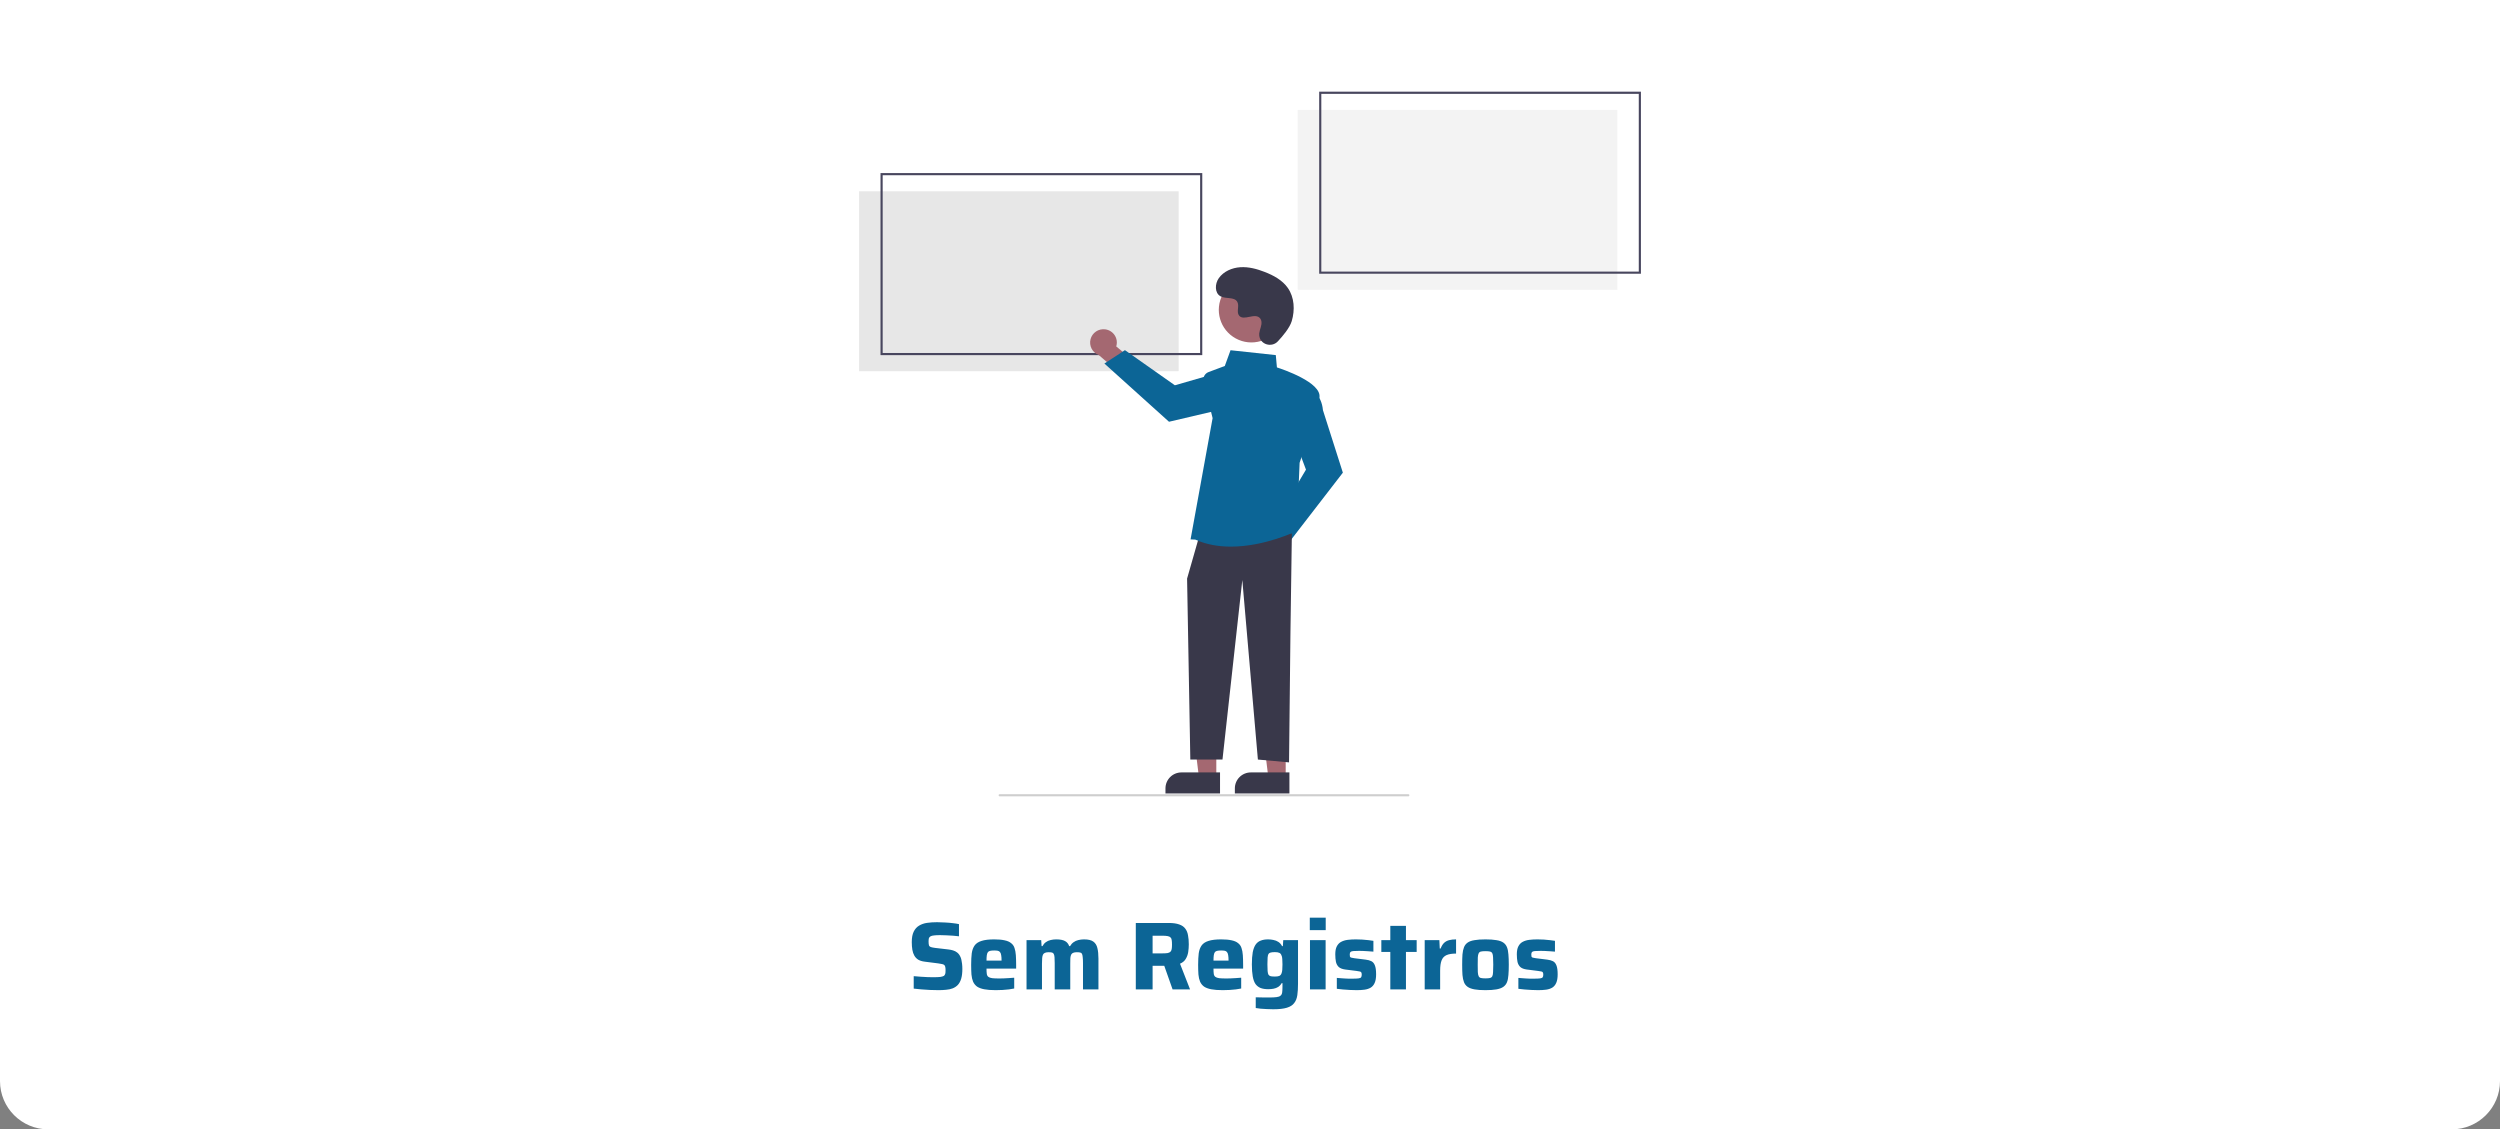 <svg width="518" height="234" viewBox="0 0 518 234" fill="none" xmlns="http://www.w3.org/2000/svg">
<rect x="0" y="0" width="518" height="234" fill="#808080" stroke="none"/>
<path d="M0 0H518V224C518 229.523 513.523 234 508 234H10C4.477 234 0 229.523 0 224V0Z" fill="white"/>
<g opacity="0.95">
<path d="M194.46 205.16C193.927 205.16 193.347 205.147 192.72 205.12C192.107 205.093 191.5 205.053 190.9 205C190.313 204.947 189.787 204.893 189.32 204.84V202.26C189.813 202.3 190.307 202.34 190.8 202.38C191.307 202.42 191.787 202.447 192.24 202.46C192.693 202.473 193.073 202.48 193.38 202.48C194.02 202.48 194.507 202.46 194.84 202.42C195.173 202.367 195.42 202.293 195.58 202.2C195.687 202.107 195.76 202.007 195.8 201.9C195.853 201.793 195.887 201.667 195.9 201.52C195.913 201.373 195.92 201.207 195.92 201.02C195.92 200.74 195.9 200.52 195.86 200.36C195.833 200.187 195.767 200.053 195.66 199.96C195.567 199.867 195.42 199.8 195.22 199.76C195.02 199.707 194.76 199.66 194.44 199.62L191.62 199.26C191.073 199.193 190.627 199.06 190.28 198.86C189.933 198.647 189.66 198.367 189.46 198.02C189.26 197.673 189.12 197.267 189.04 196.8C188.96 196.32 188.92 195.787 188.92 195.2C188.92 194.293 189.053 193.573 189.32 193.04C189.587 192.493 189.953 192.08 190.42 191.8C190.9 191.507 191.453 191.313 192.08 191.22C192.72 191.127 193.413 191.08 194.16 191.08C194.693 191.08 195.247 191.1 195.82 191.14C196.393 191.167 196.933 191.213 197.44 191.28C197.947 191.333 198.367 191.4 198.7 191.48V194C198.367 193.947 197.973 193.907 197.52 193.88C197.08 193.84 196.62 193.813 196.14 193.8C195.66 193.773 195.207 193.76 194.78 193.76C194.26 193.76 193.847 193.78 193.54 193.82C193.233 193.847 192.993 193.907 192.82 194C192.633 194.107 192.513 194.247 192.46 194.42C192.42 194.593 192.4 194.813 192.4 195.08C192.4 195.413 192.427 195.673 192.48 195.86C192.533 196.033 192.653 196.153 192.84 196.22C193.027 196.287 193.313 196.347 193.7 196.4L196.44 196.72C196.813 196.76 197.153 196.827 197.46 196.92C197.78 197.013 198.067 197.16 198.32 197.36C198.587 197.56 198.807 197.847 198.98 198.22C199.073 198.393 199.147 198.607 199.2 198.86C199.253 199.1 199.3 199.38 199.34 199.7C199.38 200.02 199.4 200.38 199.4 200.78C199.4 201.567 199.32 202.233 199.16 202.78C199 203.313 198.773 203.74 198.48 204.06C198.187 204.367 197.833 204.607 197.42 204.78C197.007 204.94 196.547 205.04 196.04 205.08C195.547 205.133 195.02 205.16 194.46 205.16ZM206.324 205.16C205.364 205.16 204.571 205.1 203.944 204.98C203.318 204.86 202.818 204.673 202.444 204.42C202.084 204.153 201.811 203.813 201.624 203.4C201.451 202.987 201.338 202.493 201.284 201.92C201.244 201.347 201.224 200.68 201.224 199.92C201.224 199 201.264 198.207 201.344 197.54C201.438 196.873 201.638 196.327 201.944 195.9C202.251 195.473 202.724 195.16 203.364 194.96C204.018 194.747 204.898 194.64 206.004 194.64C206.898 194.64 207.624 194.707 208.184 194.84C208.744 194.96 209.184 195.153 209.504 195.42C209.838 195.673 210.071 196.007 210.204 196.42C210.351 196.833 210.444 197.333 210.484 197.92C210.524 198.493 210.544 199.16 210.544 199.92V200.7H204.404C204.404 201.153 204.424 201.52 204.464 201.8C204.504 202.067 204.611 202.267 204.784 202.4C204.958 202.533 205.224 202.627 205.584 202.68C205.944 202.72 206.444 202.74 207.084 202.74C207.338 202.74 207.638 202.733 207.984 202.72C208.331 202.707 208.691 202.687 209.064 202.66C209.451 202.633 209.811 202.607 210.144 202.58V204.82C209.851 204.887 209.491 204.947 209.064 205C208.651 205.053 208.204 205.093 207.724 205.12C207.244 205.147 206.778 205.16 206.324 205.16ZM207.524 199.36V199.04C207.524 198.56 207.498 198.18 207.444 197.9C207.404 197.62 207.324 197.413 207.204 197.28C207.098 197.133 206.944 197.04 206.744 197C206.544 196.96 206.291 196.94 205.984 196.94C205.638 196.94 205.358 196.967 205.144 197.02C204.944 197.06 204.791 197.153 204.684 197.3C204.578 197.447 204.504 197.66 204.464 197.94C204.424 198.22 204.404 198.587 204.404 199.04H207.864L207.524 199.36ZM212.697 205V194.8H215.737L215.817 196.04H215.997C216.184 195.693 216.417 195.42 216.697 195.22C216.99 195.007 217.317 194.86 217.677 194.78C218.037 194.687 218.424 194.64 218.837 194.64C219.637 194.64 220.244 194.753 220.657 194.98C221.07 195.193 221.364 195.547 221.537 196.04H221.717C221.917 195.693 222.164 195.42 222.457 195.22C222.75 195.007 223.077 194.86 223.437 194.78C223.81 194.687 224.204 194.64 224.617 194.64C225.484 194.64 226.124 194.793 226.537 195.1C226.964 195.407 227.244 195.853 227.377 196.44C227.524 197.027 227.597 197.753 227.597 198.62V205H224.397V199.6C224.397 199.053 224.377 198.627 224.337 198.32C224.31 198 224.257 197.767 224.177 197.62C224.097 197.473 223.97 197.387 223.797 197.36C223.624 197.32 223.397 197.3 223.117 197.3C222.81 197.3 222.564 197.34 222.377 197.42C222.19 197.487 222.05 197.607 221.957 197.78C221.864 197.953 221.804 198.193 221.777 198.5C221.764 198.807 221.757 199.2 221.757 199.68V205H218.537V199.6C218.537 199.053 218.524 198.627 218.497 198.32C218.47 198 218.41 197.767 218.317 197.62C218.237 197.473 218.11 197.387 217.937 197.36C217.777 197.32 217.557 197.3 217.277 197.3C216.97 197.3 216.724 197.34 216.537 197.42C216.35 197.487 216.21 197.607 216.117 197.78C216.024 197.953 215.964 198.2 215.937 198.52C215.91 198.827 215.897 199.213 215.897 199.68V205H212.697ZM235.338 205V191.24H242.158C243.051 191.24 243.771 191.34 244.318 191.54C244.878 191.727 245.298 192.013 245.578 192.4C245.871 192.773 246.065 193.24 246.158 193.8C246.265 194.347 246.318 194.973 246.318 195.68C246.318 196.2 246.278 196.727 246.198 197.26C246.118 197.78 245.945 198.26 245.678 198.7C245.425 199.127 245.031 199.453 244.498 199.68L246.578 205H242.958L241.018 199.5L241.898 199.98C241.778 200.047 241.651 200.087 241.518 200.1C241.398 200.113 241.245 200.12 241.058 200.12H238.818V205H235.338ZM238.818 197.54H240.818C241.271 197.54 241.631 197.52 241.898 197.48C242.178 197.427 242.385 197.333 242.518 197.2C242.651 197.067 242.738 196.88 242.778 196.64C242.818 196.4 242.838 196.093 242.838 195.72C242.838 195.333 242.818 195.02 242.778 194.78C242.751 194.54 242.671 194.36 242.538 194.24C242.418 194.107 242.218 194.013 241.938 193.96C241.671 193.907 241.298 193.88 240.818 193.88H238.818V197.54ZM253.355 205.16C252.395 205.16 251.602 205.1 250.975 204.98C250.349 204.86 249.849 204.673 249.475 204.42C249.115 204.153 248.842 203.813 248.655 203.4C248.482 202.987 248.369 202.493 248.315 201.92C248.275 201.347 248.255 200.68 248.255 199.92C248.255 199 248.295 198.207 248.375 197.54C248.469 196.873 248.669 196.327 248.975 195.9C249.282 195.473 249.755 195.16 250.395 194.96C251.049 194.747 251.929 194.64 253.035 194.64C253.929 194.64 254.655 194.707 255.215 194.84C255.775 194.96 256.215 195.153 256.535 195.42C256.869 195.673 257.102 196.007 257.235 196.42C257.382 196.833 257.475 197.333 257.515 197.92C257.555 198.493 257.575 199.16 257.575 199.92V200.7H251.435C251.435 201.153 251.455 201.52 251.495 201.8C251.535 202.067 251.642 202.267 251.815 202.4C251.989 202.533 252.255 202.627 252.615 202.68C252.975 202.72 253.475 202.74 254.115 202.74C254.369 202.74 254.669 202.733 255.015 202.72C255.362 202.707 255.722 202.687 256.095 202.66C256.482 202.633 256.842 202.607 257.175 202.58V204.82C256.882 204.887 256.522 204.947 256.095 205C255.682 205.053 255.235 205.093 254.755 205.12C254.275 205.147 253.809 205.16 253.355 205.16ZM254.555 199.36V199.04C254.555 198.56 254.529 198.18 254.475 197.9C254.435 197.62 254.355 197.413 254.235 197.28C254.129 197.133 253.975 197.04 253.775 197C253.575 196.96 253.322 196.94 253.015 196.94C252.669 196.94 252.389 196.967 252.175 197.02C251.975 197.06 251.822 197.153 251.715 197.3C251.609 197.447 251.535 197.66 251.495 197.94C251.455 198.22 251.435 198.587 251.435 199.04H254.895L254.555 199.36ZM263.808 209.12C263.382 209.12 262.935 209.107 262.468 209.08C262.015 209.067 261.588 209.04 261.188 209C260.788 208.96 260.455 208.913 260.188 208.86V206.64C260.468 206.653 260.768 206.66 261.088 206.66C261.408 206.673 261.728 206.68 262.048 206.68C262.382 206.68 262.695 206.68 262.988 206.68C263.642 206.68 264.148 206.653 264.508 206.6C264.882 206.56 265.155 206.46 265.328 206.3C265.515 206.153 265.628 205.927 265.668 205.62C265.708 205.327 265.728 204.927 265.728 204.42V203.7H265.568C265.368 204.047 265.122 204.313 264.828 204.5C264.548 204.673 264.235 204.793 263.888 204.86C263.542 204.927 263.168 204.96 262.768 204.96C262.155 204.96 261.635 204.88 261.208 204.72C260.782 204.547 260.428 204.273 260.148 203.9C259.882 203.513 259.688 202.987 259.568 202.32C259.448 201.653 259.388 200.82 259.388 199.82C259.388 198.807 259.448 197.967 259.568 197.3C259.702 196.633 259.902 196.107 260.168 195.72C260.435 195.333 260.782 195.06 261.208 194.9C261.635 194.727 262.148 194.64 262.748 194.64C263.122 194.64 263.488 194.68 263.848 194.76C264.222 194.827 264.562 194.96 264.868 195.16C265.188 195.36 265.448 195.653 265.648 196.04H265.808L265.888 194.8H268.948V203.84C268.948 204.733 268.902 205.513 268.808 206.18C268.715 206.847 268.502 207.393 268.168 207.82C267.848 208.26 267.342 208.587 266.648 208.8C265.968 209.013 265.022 209.12 263.808 209.12ZM264.168 202.34C264.555 202.34 264.848 202.3 265.048 202.22C265.262 202.127 265.415 201.967 265.508 201.74C265.602 201.527 265.662 201.267 265.688 200.96C265.715 200.64 265.728 200.26 265.728 199.82C265.728 199.393 265.715 199.02 265.688 198.7C265.675 198.38 265.615 198.12 265.508 197.92C265.415 197.667 265.262 197.5 265.048 197.42C264.848 197.327 264.555 197.28 264.168 197.28C263.808 197.28 263.522 197.307 263.308 197.36C263.095 197.4 262.935 197.5 262.828 197.66C262.735 197.82 262.675 198.073 262.648 198.42C262.622 198.767 262.608 199.233 262.608 199.82C262.608 200.407 262.622 200.867 262.648 201.2C262.675 201.533 262.735 201.787 262.828 201.96C262.935 202.12 263.095 202.227 263.308 202.28C263.522 202.32 263.808 202.34 264.168 202.34ZM271.388 192.72V190.14H274.688V192.72H271.388ZM271.428 205V194.8H274.668V205H271.428ZM281.11 205.16C280.683 205.16 280.217 205.147 279.71 205.12C279.217 205.093 278.73 205.06 278.25 205.02C277.783 204.98 277.363 204.933 276.99 204.88V202.62C277.203 202.633 277.443 202.653 277.71 202.68C277.99 202.707 278.277 202.727 278.57 202.74C278.863 202.753 279.143 202.767 279.41 202.78C279.69 202.78 279.943 202.78 280.17 202.78C280.797 202.78 281.243 202.76 281.51 202.72C281.79 202.68 281.963 202.6 282.03 202.48C282.11 202.347 282.15 202.173 282.15 201.96C282.15 201.747 282.123 201.593 282.07 201.5C282.03 201.407 281.937 201.34 281.79 201.3C281.657 201.26 281.423 201.22 281.09 201.18L278.71 200.88C278.137 200.8 277.703 200.633 277.41 200.38C277.117 200.113 276.917 199.76 276.81 199.32C276.717 198.867 276.67 198.34 276.67 197.74C276.67 197.033 276.777 196.48 276.99 196.08C277.203 195.667 277.497 195.36 277.87 195.16C278.257 194.947 278.71 194.807 279.23 194.74C279.763 194.673 280.33 194.64 280.93 194.64C281.357 194.64 281.797 194.653 282.25 194.68C282.703 194.707 283.137 194.747 283.55 194.8C283.963 194.84 284.303 194.887 284.57 194.94V197.18C284.237 197.153 283.883 197.127 283.51 197.1C283.15 197.073 282.803 197.053 282.47 197.04C282.137 197.027 281.857 197.02 281.63 197.02C281.097 197.02 280.683 197.033 280.39 197.06C280.11 197.087 279.917 197.153 279.81 197.26C279.717 197.367 279.67 197.54 279.67 197.78C279.67 197.967 279.683 198.113 279.71 198.22C279.75 198.313 279.837 198.38 279.97 198.42C280.103 198.46 280.31 198.5 280.59 198.54L282.99 198.84C283.443 198.893 283.83 199 284.15 199.16C284.47 199.32 284.71 199.607 284.87 200.02C285.043 200.433 285.13 201.053 285.13 201.88C285.13 202.627 285.03 203.22 284.83 203.66C284.643 204.087 284.37 204.413 284.01 204.64C283.65 204.853 283.223 204.993 282.73 205.06C282.25 205.127 281.71 205.16 281.11 205.16ZM288.073 205V197.24H286.213V194.8H288.073V191.84H291.313V194.8H293.533V197.24H291.313V205H288.073ZM295.197 205V194.8H298.237L298.317 196.54H298.497C298.684 196.047 298.917 195.66 299.197 195.38C299.49 195.1 299.844 194.907 300.257 194.8C300.67 194.693 301.15 194.64 301.697 194.64V197.58C300.857 197.58 300.197 197.687 299.717 197.9C299.237 198.113 298.897 198.48 298.697 199C298.497 199.507 298.397 200.22 298.397 201.14V205H295.197ZM307.783 205.16C306.876 205.16 306.123 205.107 305.523 205C304.923 204.893 304.449 204.72 304.103 204.48C303.756 204.24 303.503 203.92 303.343 203.52C303.183 203.12 303.076 202.62 303.023 202.02C302.983 201.42 302.963 200.707 302.963 199.88C302.963 199.053 302.983 198.347 303.023 197.76C303.076 197.16 303.183 196.66 303.343 196.26C303.503 195.86 303.756 195.54 304.103 195.3C304.449 195.06 304.923 194.893 305.523 194.8C306.123 194.693 306.876 194.64 307.783 194.64C308.703 194.64 309.463 194.693 310.063 194.8C310.663 194.893 311.136 195.06 311.483 195.3C311.829 195.54 312.083 195.86 312.243 196.26C312.403 196.66 312.503 197.16 312.543 197.76C312.596 198.347 312.622 199.053 312.622 199.88C312.622 200.707 312.596 201.42 312.543 202.02C312.503 202.62 312.403 203.12 312.243 203.52C312.083 203.92 311.829 204.24 311.483 204.48C311.136 204.72 310.663 204.893 310.063 205C309.463 205.107 308.703 205.16 307.783 205.16ZM307.783 202.72C308.183 202.72 308.496 202.693 308.723 202.64C308.949 202.587 309.109 202.467 309.203 202.28C309.296 202.093 309.349 201.807 309.363 201.42C309.389 201.033 309.403 200.52 309.403 199.88C309.403 199.24 309.389 198.733 309.363 198.36C309.349 197.987 309.296 197.707 309.203 197.52C309.109 197.333 308.949 197.213 308.723 197.16C308.496 197.107 308.183 197.08 307.783 197.08C307.383 197.08 307.069 197.107 306.843 197.16C306.629 197.213 306.476 197.333 306.383 197.52C306.289 197.707 306.229 197.987 306.203 198.36C306.189 198.733 306.183 199.24 306.183 199.88C306.183 200.52 306.189 201.033 306.203 201.42C306.229 201.807 306.289 202.093 306.383 202.28C306.476 202.467 306.629 202.587 306.843 202.64C307.069 202.693 307.383 202.72 307.783 202.72ZM318.727 205.16C318.301 205.16 317.834 205.147 317.327 205.12C316.834 205.093 316.347 205.06 315.867 205.02C315.401 204.98 314.981 204.933 314.607 204.88V202.62C314.821 202.633 315.061 202.653 315.327 202.68C315.607 202.707 315.894 202.727 316.187 202.74C316.481 202.753 316.761 202.767 317.027 202.78C317.307 202.78 317.561 202.78 317.787 202.78C318.414 202.78 318.861 202.76 319.127 202.72C319.407 202.68 319.581 202.6 319.647 202.48C319.727 202.347 319.767 202.173 319.767 201.96C319.767 201.747 319.741 201.593 319.687 201.5C319.647 201.407 319.554 201.34 319.407 201.3C319.274 201.26 319.041 201.22 318.707 201.18L316.327 200.88C315.754 200.8 315.321 200.633 315.027 200.38C314.734 200.113 314.534 199.76 314.427 199.32C314.334 198.867 314.287 198.34 314.287 197.74C314.287 197.033 314.394 196.48 314.607 196.08C314.821 195.667 315.114 195.36 315.487 195.16C315.874 194.947 316.327 194.807 316.847 194.74C317.381 194.673 317.947 194.64 318.547 194.64C318.974 194.64 319.414 194.653 319.867 194.68C320.321 194.707 320.754 194.747 321.167 194.8C321.581 194.84 321.921 194.887 322.187 194.94V197.18C321.854 197.153 321.501 197.127 321.127 197.1C320.767 197.073 320.421 197.053 320.087 197.04C319.754 197.027 319.474 197.02 319.247 197.02C318.714 197.02 318.301 197.033 318.007 197.06C317.727 197.087 317.534 197.153 317.427 197.26C317.334 197.367 317.287 197.54 317.287 197.78C317.287 197.967 317.301 198.113 317.327 198.22C317.367 198.313 317.454 198.38 317.587 198.42C317.721 198.46 317.927 198.5 318.207 198.54L320.607 198.84C321.061 198.893 321.447 199 321.767 199.16C322.087 199.32 322.327 199.607 322.487 200.02C322.661 200.433 322.747 201.053 322.747 201.88C322.747 202.627 322.647 203.22 322.447 203.66C322.261 204.087 321.987 204.413 321.627 204.64C321.267 204.853 320.841 204.993 320.347 205.06C319.867 205.127 319.327 205.16 318.727 205.16Z" fill="#005D91"/>
</g>
<g opacity="0.95">
<g clip-path="url(#clip0_330_213)">
<path d="M244.222 39.635H178V76.912H244.222V39.635Z" fill="#E6E6E6"/>
<path d="M249.111 73.584H182.444V35.863H249.111V73.584ZM182.889 73.14H248.667V36.307H182.889V73.14Z" fill="#3F3D56"/>
<path d="M335.111 22.772H268.889V60.049H335.111V22.772Z" fill="#F2F2F2"/>
<path d="M340 56.72H273.333V19H340V56.72ZM273.777 56.277H339.555V19.444H273.777V56.277Z" fill="#3F3D56"/>
<path d="M291.803 165H207.136C207.077 165 207.021 164.977 206.979 164.935C206.937 164.893 206.914 164.837 206.914 164.778C206.914 164.719 206.937 164.663 206.979 164.621C207.021 164.58 207.077 164.556 207.136 164.556H291.803C291.862 164.556 291.918 164.58 291.96 164.621C292.002 164.663 292.025 164.719 292.025 164.778C292.025 164.837 292.002 164.893 291.96 164.935C291.918 164.977 291.862 165 291.803 165Z" fill="#CCCCCC"/>
<path d="M260.141 112.576C260.16 112.175 260.267 111.782 260.454 111.427C260.641 111.072 260.904 110.761 261.224 110.518C261.545 110.275 261.914 110.106 262.307 110.021C262.701 109.936 263.107 109.938 263.5 110.027L267.138 104.908L270.793 106.357L265.553 113.514C265.36 114.162 264.935 114.716 264.359 115.072C263.783 115.428 263.097 115.561 262.43 115.445C261.762 115.33 261.161 114.974 260.739 114.445C260.317 113.916 260.104 113.251 260.141 112.576L260.141 112.576Z" fill="#A0616A"/>
<path d="M264.132 108.173L270.6 97.311L267.965 90.293L271.554 80.736L271.687 80.793C271.774 80.83 273.813 81.738 274.115 84.993L278.24 97.937L267.232 112.197L264.132 108.173Z" fill="#005D91"/>
<path d="M229 68.238C229.399 68.288 229.782 68.425 230.123 68.639C230.463 68.853 230.753 69.138 230.97 69.476C231.188 69.813 231.329 70.195 231.384 70.593C231.438 70.99 231.404 71.395 231.285 71.779L236.116 75.797L234.386 79.323L227.644 73.554C227.012 73.311 226.492 72.845 226.181 72.244C225.87 71.644 225.791 70.95 225.958 70.295C226.125 69.639 226.527 69.068 227.087 68.689C227.648 68.31 228.329 68.15 229 68.238Z" fill="#A0616A"/>
<path d="M233.087 72.551L243.434 79.831L250.644 77.75L259.91 82.062L259.843 82.189C259.8 82.273 258.735 84.233 255.462 84.282L242.218 87.388L228.83 75.326L233.087 72.551Z" fill="#005D91"/>
<path d="M252.02 161.072H248.423L246.712 147.219L252.021 147.219L252.02 161.072Z" fill="#A0616A"/>
<path d="M244.794 160.046H252.79V164.407H241.485V163.349C241.485 162.473 241.834 161.633 242.454 161.013C243.075 160.394 243.916 160.046 244.794 160.046Z" fill="#2F2E41"/>
<path d="M266.396 161.072H262.799L261.088 147.219L266.397 147.219L266.396 161.072Z" fill="#A0616A"/>
<path d="M259.17 160.046H267.167V164.407H255.862V163.349C255.862 162.473 256.211 161.633 256.831 161.013C257.452 160.394 258.293 160.046 259.17 160.046Z" fill="#2F2E41"/>
<path d="M267.675 110.507L267.382 131.014L267.089 157.965L260.634 157.379L257.406 120.174L253.299 157.379H246.635L245.964 119.881L248.311 111.679L267.675 110.507Z" fill="#2F2E41"/>
<path d="M247.668 111.804L246.685 111.761L251.252 86.638L249.382 79.044C249.285 78.649 249.336 78.232 249.526 77.872C249.716 77.513 250.032 77.235 250.413 77.092L253.778 75.832L254.967 72.568L264.346 73.577L264.577 76.128C265.593 76.454 273.963 79.237 273.385 82.408C272.815 85.538 269.45 95.386 269.279 95.885L268.69 110.007L268.617 110.044C268.53 110.087 262.065 113.261 255.042 113.261C252.569 113.26 250.025 112.867 247.668 111.804Z" fill="#005D91"/>
<path d="M265.214 67.444C267.003 64.177 265.8 60.08 262.528 58.293C259.255 56.507 255.152 57.708 253.363 60.976C251.574 64.243 252.777 68.34 256.05 70.126C259.322 71.913 263.425 70.712 265.214 67.444Z" fill="#A0616A"/>
<path d="M264.759 70.737C263.472 72.106 261.082 71.371 260.914 69.501C260.901 69.356 260.902 69.21 260.917 69.065C261.003 68.237 261.483 67.484 261.368 66.61C261.342 66.392 261.261 66.185 261.132 66.007C260.106 64.636 257.699 66.621 256.731 65.379C256.138 64.618 256.835 63.42 256.38 62.569C255.779 61.446 253.998 62 252.882 61.385C251.64 60.701 251.714 58.798 252.532 57.64C253.529 56.229 255.277 55.475 257.004 55.367C258.731 55.258 260.446 55.724 262.058 56.352C263.889 57.064 265.706 58.049 266.833 59.657C268.204 61.613 268.335 64.242 267.65 66.529C267.233 67.92 265.81 69.619 264.759 70.737Z" fill="#2F2E41"/>
</g>
</g>
<defs>
<clipPath id="clip0_330_213">
<rect width="162" height="146" fill="white" transform="translate(178 19)"/>
</clipPath>
</defs>
</svg>
